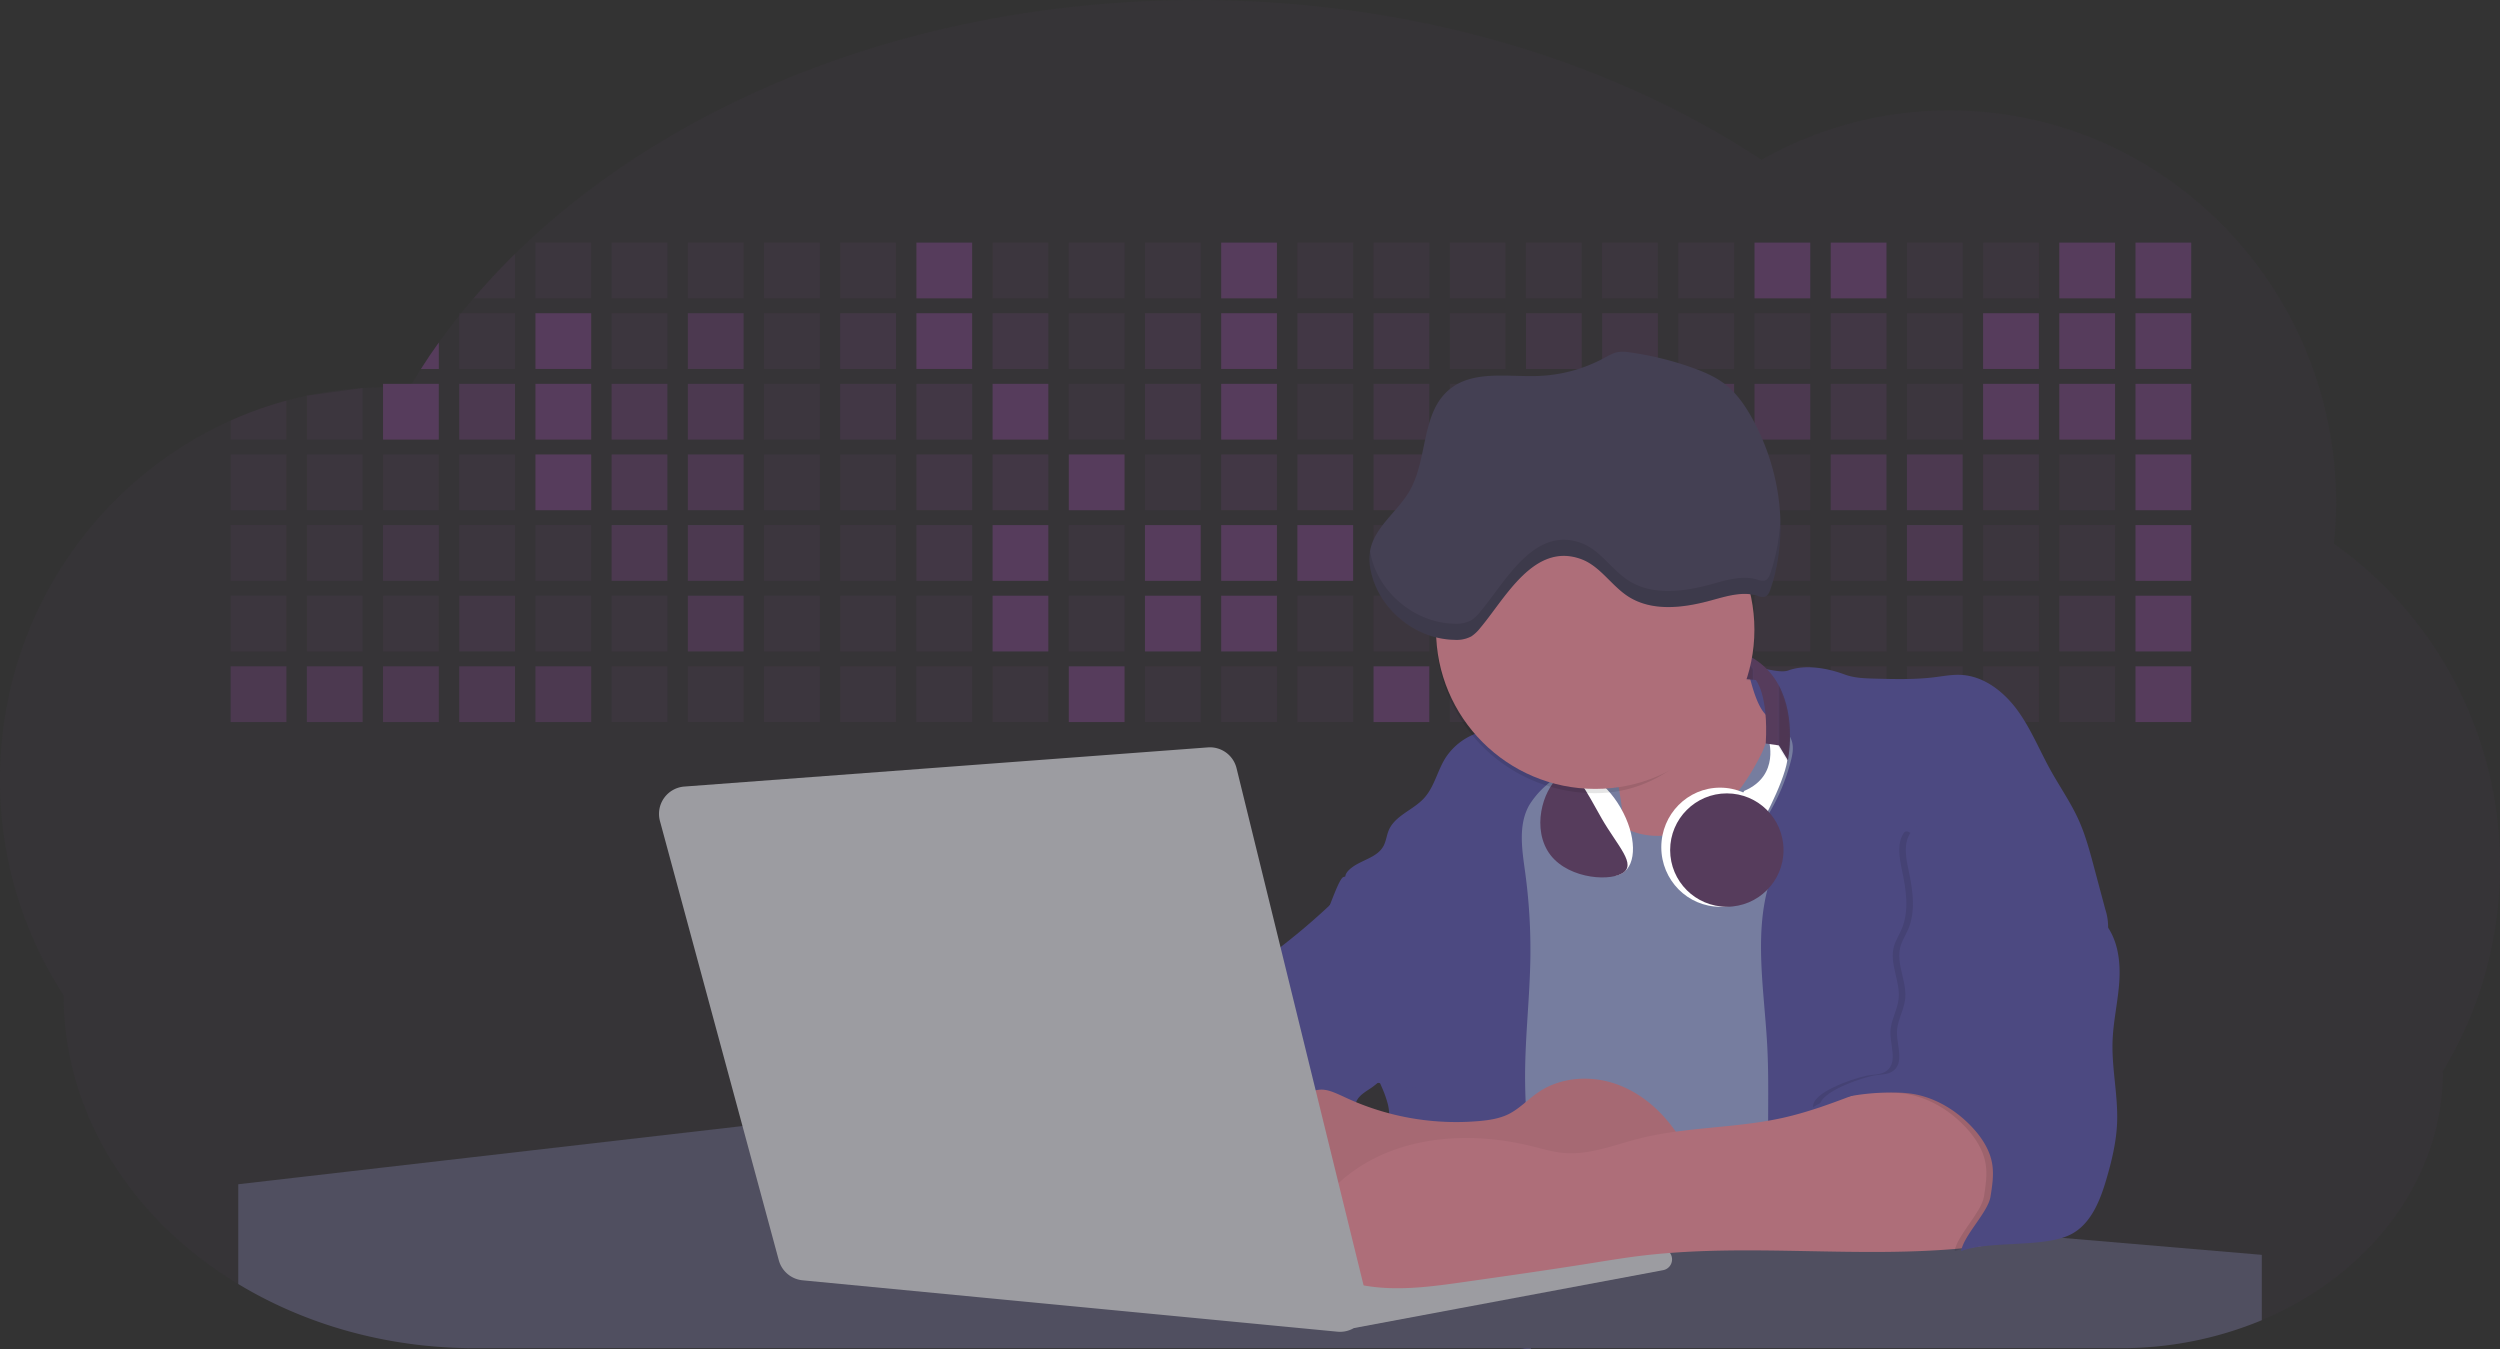 <svg id="aa7bae02-e79e-4d6b-a496-aba15f39787c" data-name="Layer 1" xmlns="http://www.w3.org/2000/svg" width="1144" height="617.32" viewBox="0 0 1144 617.32"><rect x="0" y="0" width="1144" height="617.32" fill="#333333" stroke="none"/><title>developer activity</title><path d="M1172,537.57a181.92,181.92,0,0,1-6.85,49.6,180.06,180.06,0,0,1-19.27,44.28c0,50.1-33.82,93.4-82.91,114a167.3,167.3,0,0,1-64.73,12.8H245.17c-40.25,0-77.55-10.86-108.14-29.36A185.76,185.76,0,0,1,112.2,711c-34-29.22-55.08-69.6-55.08-114.2A180.5,180.5,0,0,1,28,498.08c0-73.36,43.39-136.44,105.55-164.29a174.52,174.52,0,0,1,25.51-9.12q4.63-1.26,9.36-2.26a175.39,175.39,0,0,1,25.51-3.5q4.65-.29,9.35-.33H205c3.46,0,6.89.12,10.3.32l1.12-1.9q2.06-3.44,4.22-6.81,3.9-6.14,8.18-12.1,4.48-6.29,9.35-12.38l.83-1q2.76-3.44,5.64-6.8,9-10.49,19-20.35c72.11-70.68,185.08-116.18,312.08-116.18,98.82,0,189.15,27.55,258.34,73.07A174.18,174.18,0,0,1,920,191.86c97.74,0,177,80.37,177,179.51a184.9,184.9,0,0,1-1,18.78A180,180,0,0,1,1172,537.57Z" transform="translate(-28 -141.34)" fill="#563c5c" opacity="0.1"/><path d="M263.66,257.52v20.35h-19Q253.59,267.39,263.66,257.52Z" transform="translate(-28 -141.34)" fill="#563c5c" opacity="0.2"/><rect x="245.02" y="111.02" width="25.51" height="25.51" fill="#563c5c" opacity="0.2"/><rect x="279.88" y="111.02" width="25.51" height="25.51" fill="#563c5c" opacity="0.2"/><rect x="314.75" y="111.02" width="25.51" height="25.51" fill="#563c5c" opacity="0.2"/><rect x="349.61" y="111.02" width="25.51" height="25.51" fill="#563c5c" opacity="0.2"/><rect x="384.48" y="111.02" width="25.51" height="25.51" fill="#563c5c" opacity="0.2"/><rect x="419.35" y="111.02" width="25.51" height="25.51" fill="#563c5c"/><rect x="454.21" y="111.02" width="25.51" height="25.51" fill="#563c5c" opacity="0.2"/><rect x="489.08" y="111.02" width="25.51" height="25.51" fill="#563c5c" opacity="0.2"/><rect x="523.94" y="111.02" width="25.51" height="25.51" fill="#563c5c" opacity="0.2"/><rect x="558.81" y="111.02" width="25.51" height="25.51" fill="#563c5c"/><rect x="593.68" y="111.02" width="25.51" height="25.51" fill="#563c5c" opacity="0.2"/><rect x="628.54" y="111.02" width="25.51" height="25.51" fill="#563c5c" opacity="0.2"/><rect x="663.41" y="111.02" width="25.51" height="25.51" fill="#563c5c" opacity="0.2"/><rect x="698.28" y="111.02" width="25.51" height="25.51" fill="#563c5c" opacity="0.2"/><rect x="733.14" y="111.02" width="25.51" height="25.51" fill="#563c5c" opacity="0.2"/><rect x="768.01" y="111.02" width="25.51" height="25.51" fill="#563c5c" opacity="0.2"/><rect x="802.87" y="111.02" width="25.51" height="25.51" fill="#563c5c"/><rect x="837.74" y="111.02" width="25.51" height="25.51" fill="#563c5c"/><rect x="872.61" y="111.02" width="25.51" height="25.51" fill="#563c5c" opacity="0.2"/><rect x="907.47" y="111.02" width="25.51" height="25.51" fill="#563c5c" opacity="0.2"/><rect x="942.34" y="111.02" width="25.51" height="25.51" fill="#563c5c"/><rect x="977.2" y="111.02" width="25.51" height="25.51" fill="#563c5c"/><path d="M228.8,298.08v12.1h-8.18Q224.52,304,228.8,298.08Z" transform="translate(-28 -141.34)" fill="#563c5c"/><rect x="210.15" y="143.33" width="25.51" height="25.51" fill="#563c5c" opacity="0.2"/><rect x="245.02" y="143.33" width="25.51" height="25.51" fill="#563c5c"/><rect x="279.88" y="143.33" width="25.51" height="25.51" fill="#563c5c" opacity="0.2"/><rect x="314.75" y="143.33" width="25.51" height="25.51" fill="#563c5c" opacity="0.7"/><rect x="349.61" y="143.33" width="25.51" height="25.51" fill="#563c5c" opacity="0.2"/><rect x="384.48" y="143.33" width="25.51" height="25.51" fill="#563c5c" opacity="0.4"/><rect x="419.35" y="143.33" width="25.51" height="25.51" fill="#563c5c"/><rect x="454.21" y="143.33" width="25.51" height="25.51" fill="#563c5c" opacity="0.4"/><rect x="489.08" y="143.33" width="25.51" height="25.51" fill="#563c5c" opacity="0.2"/><rect x="523.94" y="143.33" width="25.51" height="25.51" fill="#563c5c" opacity="0.4"/><rect x="558.81" y="143.33" width="25.51" height="25.51" fill="#563c5c"/><rect x="593.68" y="143.33" width="25.51" height="25.51" fill="#563c5c" opacity="0.4"/><rect x="628.54" y="143.33" width="25.51" height="25.51" fill="#563c5c" opacity="0.4"/><rect x="663.41" y="143.33" width="25.51" height="25.51" fill="#563c5c" opacity="0.2"/><rect x="698.28" y="143.33" width="25.51" height="25.51" fill="#563c5c" opacity="0.4"/><rect x="733.14" y="143.33" width="25.51" height="25.51" fill="#563c5c" opacity="0.4"/><rect x="768.01" y="143.33" width="25.51" height="25.51" fill="#563c5c" opacity="0.2"/><rect x="802.87" y="143.33" width="25.51" height="25.51" fill="#563c5c" opacity="0.2"/><rect x="837.74" y="143.33" width="25.51" height="25.51" fill="#563c5c" opacity="0.4"/><rect x="872.61" y="143.33" width="25.51" height="25.51" fill="#563c5c" opacity="0.2"/><rect x="907.47" y="143.33" width="25.51" height="25.51" fill="#563c5c"/><rect x="942.34" y="143.33" width="25.51" height="25.51" fill="#563c5c"/><rect x="977.2" y="143.33" width="25.51" height="25.51" fill="#563c5c"/><path d="M159.06,324.67V342.5H133.55v-8.71A174.52,174.52,0,0,1,159.06,324.67Z" transform="translate(-28 -141.34)" fill="#563c5c" opacity="0.2"/><polygon points="165.93 177.57 165.93 201.16 140.42 201.16 140.42 181.07 165.93 177.57" fill="#563c5c" opacity="0.2"/><rect x="175.28" y="175.65" width="25.51" height="25.51" fill="#563c5c"/><rect x="210.15" y="175.65" width="25.51" height="25.51" fill="#563c5c" opacity="0.7"/><rect x="245.02" y="175.65" width="25.51" height="25.51" fill="#563c5c"/><rect x="279.88" y="175.65" width="25.51" height="25.51" fill="#563c5c" opacity="0.7"/><rect x="314.75" y="175.65" width="25.51" height="25.51" fill="#563c5c" opacity="0.7"/><rect x="349.61" y="175.65" width="25.51" height="25.51" fill="#563c5c" opacity="0.2"/><rect x="384.48" y="175.65" width="25.51" height="25.51" fill="#563c5c" opacity="0.4"/><rect x="419.35" y="175.65" width="25.51" height="25.51" fill="#563c5c" opacity="0.4"/><rect x="454.21" y="175.65" width="25.51" height="25.51" fill="#563c5c"/><rect x="489.08" y="175.65" width="25.51" height="25.51" fill="#563c5c" opacity="0.2"/><rect x="523.94" y="175.65" width="25.51" height="25.51" fill="#563c5c" opacity="0.4"/><rect x="558.81" y="175.65" width="25.51" height="25.51" fill="#563c5c"/><rect x="593.68" y="175.65" width="25.51" height="25.51" fill="#563c5c" opacity="0.2"/><rect x="628.54" y="175.65" width="25.51" height="25.51" fill="#563c5c" opacity="0.4"/><rect x="663.41" y="175.65" width="25.51" height="25.51" fill="#563c5c" opacity="0.2"/><rect x="698.28" y="175.65" width="25.51" height="25.51" fill="#563c5c"/><rect x="733.14" y="175.65" width="25.51" height="25.51" fill="#563c5c" opacity="0.2"/><rect x="768.01" y="175.65" width="25.51" height="25.51" fill="#563c5c" opacity="0.7"/><rect x="802.87" y="175.65" width="25.51" height="25.51" fill="#563c5c" opacity="0.7"/><rect x="837.74" y="175.65" width="25.51" height="25.51" fill="#563c5c" opacity="0.4"/><rect x="872.61" y="175.65" width="25.51" height="25.51" fill="#563c5c" opacity="0.2"/><rect x="907.47" y="175.65" width="25.51" height="25.51" fill="#563c5c"/><rect x="942.34" y="175.65" width="25.51" height="25.51" fill="#563c5c"/><rect x="977.2" y="175.65" width="25.51" height="25.51" fill="#563c5c"/><rect x="105.55" y="207.96" width="25.51" height="25.51" fill="#563c5c" opacity="0.2"/><rect x="140.42" y="207.96" width="25.51" height="25.51" fill="#563c5c" opacity="0.2"/><rect x="175.28" y="207.96" width="25.51" height="25.51" fill="#563c5c" opacity="0.2"/><rect x="210.15" y="207.96" width="25.51" height="25.51" fill="#563c5c" opacity="0.2"/><rect x="245.02" y="207.96" width="25.51" height="25.51" fill="#563c5c"/><rect x="279.88" y="207.96" width="25.51" height="25.51" fill="#563c5c" opacity="0.7"/><rect x="314.75" y="207.96" width="25.51" height="25.51" fill="#563c5c" opacity="0.7"/><rect x="349.61" y="207.96" width="25.51" height="25.51" fill="#563c5c" opacity="0.2"/><rect x="384.48" y="207.96" width="25.51" height="25.51" fill="#563c5c" opacity="0.2"/><rect x="419.35" y="207.96" width="25.51" height="25.51" fill="#563c5c" opacity="0.4"/><rect x="454.21" y="207.96" width="25.51" height="25.51" fill="#563c5c" opacity="0.4"/><rect x="489.08" y="207.96" width="25.51" height="25.51" fill="#563c5c"/><rect x="523.94" y="207.96" width="25.51" height="25.51" fill="#563c5c" opacity="0.2"/><rect x="558.81" y="207.96" width="25.51" height="25.51" fill="#563c5c" opacity="0.4"/><rect x="593.68" y="207.96" width="25.51" height="25.51" fill="#563c5c" opacity="0.4"/><rect x="628.54" y="207.96" width="25.51" height="25.51" fill="#563c5c" opacity="0.4"/><rect x="663.41" y="207.96" width="25.51" height="25.51" fill="#563c5c" opacity="0.4"/><rect x="698.28" y="207.96" width="25.51" height="25.51" fill="#563c5c" opacity="0.2"/><rect x="733.14" y="207.96" width="25.51" height="25.51" fill="#563c5c" opacity="0.2"/><rect x="768.01" y="207.96" width="25.51" height="25.51" fill="#563c5c" opacity="0.2"/><rect x="802.87" y="207.96" width="25.51" height="25.51" fill="#563c5c" opacity="0.2"/><rect x="837.74" y="207.96" width="25.51" height="25.51" fill="#563c5c" opacity="0.7"/><rect x="872.61" y="207.96" width="25.51" height="25.51" fill="#563c5c" opacity="0.7"/><rect x="907.47" y="207.96" width="25.51" height="25.51" fill="#563c5c" opacity="0.4"/><rect x="942.34" y="207.96" width="25.51" height="25.51" fill="#563c5c" opacity="0.2"/><rect x="977.2" y="207.96" width="25.51" height="25.51" fill="#563c5c"/><rect x="105.55" y="240.28" width="25.51" height="25.51" fill="#563c5c" opacity="0.2"/><rect x="140.42" y="240.28" width="25.51" height="25.51" fill="#563c5c" opacity="0.2"/><rect x="175.28" y="240.28" width="25.51" height="25.51" fill="#563c5c" opacity="0.4"/><rect x="210.15" y="240.28" width="25.51" height="25.51" fill="#563c5c" opacity="0.2"/><rect x="245.02" y="240.28" width="25.51" height="25.51" fill="#563c5c" opacity="0.2"/><rect x="279.88" y="240.28" width="25.51" height="25.51" fill="#563c5c" opacity="0.7"/><rect x="314.75" y="240.28" width="25.51" height="25.51" fill="#563c5c" opacity="0.7"/><rect x="349.61" y="240.28" width="25.51" height="25.51" fill="#563c5c" opacity="0.2"/><rect x="384.48" y="240.28" width="25.51" height="25.51" fill="#563c5c" opacity="0.2"/><rect x="419.35" y="240.28" width="25.51" height="25.51" fill="#563c5c" opacity="0.4"/><rect x="454.21" y="240.28" width="25.51" height="25.51" fill="#563c5c"/><rect x="489.08" y="240.28" width="25.51" height="25.51" fill="#563c5c" opacity="0.2"/><rect x="523.94" y="240.28" width="25.51" height="25.51" fill="#563c5c"/><rect x="558.81" y="240.28" width="25.51" height="25.51" fill="#563c5c"/><rect x="593.68" y="240.28" width="25.51" height="25.51" fill="#563c5c"/><rect x="628.54" y="240.28" width="25.51" height="25.51" fill="#563c5c" opacity="0.2"/><rect x="663.41" y="240.28" width="25.51" height="25.51" fill="#563c5c"/><rect x="698.28" y="240.28" width="25.51" height="25.51" fill="#563c5c" opacity="0.2"/><rect x="733.14" y="240.28" width="25.51" height="25.51" fill="#563c5c" opacity="0.2"/><rect x="768.01" y="240.28" width="25.51" height="25.51" fill="#563c5c" opacity="0.2"/><rect x="802.87" y="240.28" width="25.51" height="25.51" fill="#563c5c" opacity="0.2"/><rect x="837.74" y="240.28" width="25.51" height="25.51" fill="#563c5c" opacity="0.2"/><rect x="872.61" y="240.28" width="25.51" height="25.51" fill="#563c5c" opacity="0.7"/><rect x="907.47" y="240.28" width="25.51" height="25.51" fill="#563c5c" opacity="0.2"/><rect x="942.34" y="240.28" width="25.51" height="25.51" fill="#563c5c" opacity="0.2"/><rect x="977.2" y="240.28" width="25.51" height="25.51" fill="#563c5c"/><rect x="105.55" y="272.59" width="25.51" height="25.51" fill="#563c5c" opacity="0.2"/><rect x="140.42" y="272.59" width="25.51" height="25.51" fill="#563c5c" opacity="0.2"/><rect x="175.28" y="272.59" width="25.51" height="25.51" fill="#563c5c" opacity="0.2"/><rect x="210.15" y="272.59" width="25.51" height="25.51" fill="#563c5c" opacity="0.4"/><rect x="245.02" y="272.59" width="25.51" height="25.51" fill="#563c5c" opacity="0.2"/><rect x="279.88" y="272.59" width="25.51" height="25.51" fill="#563c5c" opacity="0.2"/><rect x="314.75" y="272.59" width="25.51" height="25.51" fill="#563c5c" opacity="0.7"/><rect x="349.61" y="272.59" width="25.51" height="25.51" fill="#563c5c" opacity="0.2"/><rect x="384.48" y="272.59" width="25.51" height="25.51" fill="#563c5c" opacity="0.2"/><rect x="419.35" y="272.59" width="25.51" height="25.51" fill="#563c5c" opacity="0.2"/><rect x="454.21" y="272.59" width="25.51" height="25.51" fill="#563c5c"/><rect x="489.08" y="272.59" width="25.51" height="25.51" fill="#563c5c" opacity="0.2"/><rect x="523.94" y="272.59" width="25.51" height="25.51" fill="#563c5c"/><rect x="558.81" y="272.59" width="25.51" height="25.51" fill="#563c5c"/><rect x="593.68" y="272.59" width="25.51" height="25.51" fill="#563c5c" opacity="0.2"/><rect x="628.54" y="272.59" width="25.51" height="25.51" fill="#563c5c" opacity="0.2"/><rect x="663.41" y="272.59" width="25.51" height="25.51" fill="#563c5c" opacity="0.2"/><rect x="698.28" y="272.59" width="25.51" height="25.51" fill="#563c5c" opacity="0.2"/><rect x="733.14" y="272.59" width="25.51" height="25.51" fill="#563c5c" opacity="0.2"/><rect x="768.01" y="272.59" width="25.51" height="25.51" fill="#563c5c" opacity="0.2"/><rect x="802.87" y="272.59" width="25.51" height="25.51" fill="#563c5c" opacity="0.2"/><rect x="837.74" y="272.59" width="25.51" height="25.51" fill="#563c5c" opacity="0.2"/><rect x="872.61" y="272.59" width="25.51" height="25.51" fill="#563c5c" opacity="0.2"/><rect x="907.47" y="272.59" width="25.51" height="25.51" fill="#563c5c" opacity="0.2"/><rect x="942.34" y="272.59" width="25.51" height="25.51" fill="#563c5c" opacity="0.4"/><rect x="977.2" y="272.59" width="25.51" height="25.51" fill="#563c5c"/><rect x="105.55" y="304.91" width="25.51" height="25.51" fill="#563c5c" opacity="0.7"/><rect x="140.42" y="304.91" width="25.51" height="25.51" fill="#563c5c" opacity="0.7"/><rect x="175.28" y="304.91" width="25.51" height="25.51" fill="#563c5c" opacity="0.7"/><rect x="210.15" y="304.91" width="25.51" height="25.51" fill="#563c5c" opacity="0.7"/><rect x="245.02" y="304.91" width="25.51" height="25.51" fill="#563c5c" opacity="0.7"/><rect x="279.88" y="304.91" width="25.51" height="25.51" fill="#563c5c" opacity="0.2"/><rect x="314.75" y="304.91" width="25.51" height="25.51" fill="#563c5c" opacity="0.2"/><rect x="349.61" y="304.91" width="25.51" height="25.51" fill="#563c5c" opacity="0.2"/><rect x="384.48" y="304.91" width="25.51" height="25.51" fill="#563c5c" opacity="0.2"/><rect x="419.35" y="304.91" width="25.51" height="25.51" fill="#563c5c" opacity="0.2"/><rect x="454.21" y="304.91" width="25.51" height="25.51" fill="#563c5c" opacity="0.2"/><rect x="489.08" y="304.91" width="25.51" height="25.51" fill="#563c5c"/><rect x="523.94" y="304.91" width="25.51" height="25.51" fill="#563c5c" opacity="0.2"/><rect x="558.81" y="304.91" width="25.51" height="25.51" fill="#563c5c" opacity="0.2"/><rect x="593.68" y="304.91" width="25.51" height="25.51" fill="#563c5c" opacity="0.2"/><rect x="628.54" y="304.91" width="25.51" height="25.51" fill="#563c5c"/><rect x="663.41" y="304.91" width="25.51" height="25.51" fill="#563c5c" opacity="0.2"/><rect x="698.28" y="304.91" width="25.51" height="25.51" fill="#563c5c" opacity="0.2"/><rect x="733.14" y="304.91" width="25.51" height="25.51" fill="#563c5c" opacity="0.2"/><rect x="768.01" y="304.91" width="25.51" height="25.51" fill="#563c5c" opacity="0.2"/><rect x="802.87" y="304.91" width="25.51" height="25.51" fill="#563c5c" opacity="0.2"/><rect x="837.74" y="304.91" width="25.51" height="25.51" fill="#563c5c" opacity="0.2"/><rect x="872.61" y="304.91" width="25.51" height="25.51" fill="#563c5c" opacity="0.2"/><rect x="907.47" y="304.91" width="25.51" height="25.51" fill="#563c5c" opacity="0.2"/><rect x="942.34" y="304.91" width="25.51" height="25.51" fill="#563c5c" opacity="0.2"/><rect x="977.2" y="304.91" width="25.51" height="25.51" fill="#563c5c"/><circle cx="734.52" cy="363.89" r="34.87" fill="#767d9f"/><path d="M760.71,460.87q5.22,22.78,8.86,45.9c.73,4.58,1.38,9.41-.28,13.74-1.39,3.61-4.22,6.43-6.44,9.59s-3.9,7.21-2.55,10.83,5.29,5.6,9.05,6.62c10.76,2.9,22.23.79,32.94-2.35a53.29,53.29,0,0,0,13.81-5.72c4.54-2.88,8.26-6.88,11.68-11,15.61-18.93,25.83-41.65,35.45-64.23a39.12,39.12,0,0,1-33.11-13.34c-3.94-4.63-6.83-11.08-4.61-16.74-6.51,3.57-14.24,3.81-21.25,6.25a75.49,75.49,0,0,0-12.5,6.15q-7.18,4.15-14.28,8.46C772.07,458.29,767,461.19,760.71,460.87Z" transform="translate(-28 -141.34)" fill="#ae6e79"/><path d="M833.64,487.05c-6.11,11.89-14.06,23.32-25.41,30.4s-26.63,9-38,2c-5.6-3.42-9.84-8.62-14.73-13s-11-8.13-17.57-7.56c-7.24.63-12.91,6.28-17.76,11.69-7.36,8.22-14.47,16.79-19.68,26.52-10,18.7-12.37,40.56-11.93,61.76s3.51,42.29,3.58,63.49c.1,26.08-4.32,51.95-8.79,77.64,41.1-5.06,82.25,6,123.44,10.19,26.36,2.71,52.92,2.65,79.42,2.58,4.66,0,9.62-.12,13.5-2.7a18.2,18.2,0,0,0,5.59-6.64c3.66-6.75,5.13-14.45,6.15-22.06,2.59-19.22,2.67-38.68,2.74-58.08.18-47,.35-94.17-5.62-140.8-1.47-11.47-3.35-23-7.75-33.73s-11.58-20.6-21.62-26.35c-6.45-3.7-21.4-10.14-29-6.41C841.67,460.15,837.73,479.09,833.64,487.05Z" transform="translate(-28 -141.34)" fill="#767d9f"/><path d="M836.68,619.77c-1.55-29-7.86-59.95,5.57-85.69,3.3-6.32-8.54-14.21-4.88-20.33a92.08,92.08,0,0,0,10.06-23.93c.76-2.89,1.37-5.95.65-8.85-1.33-5.29-6.56-8.44-11-11.66-4.9-3.56-7.42-14.41-9-20.28s12.57,1.2,18.26-.89c7.9-2.89,17.94-1.07,25.82,1.86,4.4,1.62,9.18,1.76,13.87,1.88,9.11.24,18.25.47,27.29-.65,4.06-.51,8.13-1.28,12.21-1.05,10.41.59,19.46,7.71,25.62,16.13s10.08,18.23,15.13,27.35c4.21,7.6,9.23,14.78,12.82,22.69,3.18,7,5.19,14.52,7.18,22l5.13,19.19a25.58,25.58,0,0,1,1.26,8.51c-.26,3.07-1.62,5.93-3,8.66A164.12,164.12,0,0,1,971,603.2c-10.79,13.23-23.89,25.16-30.3,41-2.5,6.17-3.89,12.73-5.16,19.27a707.94,707.94,0,0,0-10.9,79.15,174.2,174.2,0,0,0-36.52-12.21,177.61,177.61,0,0,0-19-3c-5.59-.58-12.8.52-18.12-1-8.9-2.53-9.88-17.58-11.23-25.46-2.16-12.55-2.59-25.32-2.67-38C837,648.53,837.45,634.14,836.68,619.77Z" transform="translate(-28 -141.34)" fill="#4c4981"/><path d="M641.23,565.54c4.21,24,8.85,48.07,18,70.62-.23.22-.46.42-.69.62-.81.69-1.65,1.34-2.53,2-2.05,1.44-4.3,2.66-6,4.54a8,8,0,0,0-1.5,2.45,5.48,5.48,0,0,0,0,4.47c-4.77,2.11-10.31,1.46-15.66,1.26-4.61-.17-9.08,0-12.78,2.53-5.14,3.54-6.69,10.34-7.52,16.52q-.46,3.38-.79,6.77-.32,3.15-.52,6.32a188.61,188.61,0,0,0-.19,21q.08,1.92.21,3.84c-16.34-.39-31.23-8.91-45.32-17.19-3.22-1.89-6.54-3.88-8.63-7A15.8,15.8,0,0,1,555,674c0-.51.09-1,.16-1.52a41.58,41.58,0,0,1,2.29-8.68,107.2,107.2,0,0,1,19.19-32.65c3.58-4.18,7.61-8.27,9.28-13.52.73-2.29,1-4.72,1.74-7,3.32-9.88,15.3-14.55,19.4-24.14,1-2.29,1.46-4.8,2.7-7a17.63,17.63,0,0,1,4.25-4.75c.73-.61,1.49-1.2,2.24-1.79q10.54-8.26,20.31-17.45,1.82-1.71,3.6-3.46A59.48,59.48,0,0,0,641.23,565.54Z" transform="translate(-28 -141.34)" fill="#4c4981"/><path d="M742,494.56c-1.44,1.52-3,2.95-4.53,4.37l-.41.37-1.62,1.5a39,39,0,0,0-7.55,8.79l-.17.28c-5.1,9.13-3.21,20.37-1.79,30.74a261.55,261.55,0,0,1,2.37,39c-.26,18-2.38,35.88-2.42,53.86,0,4.08.09,8.15.27,12.23.29,6.63.79,13.25,1.39,19.87.65,7.26,1.43,14.51,2.16,21.76.58,5.61,1.13,11.21,1.59,16.81.23,2.9.45,5.79.63,8.69.21,3.4.38,6.81.48,10.21h0c.07,2.16.11,4.31.11,6.47,0,1.23,0,2.45,0,3.67q0,3.51-.19,7-.2,4.49-.61,9c-.31,3.27-.86,6.84-3.16,9.14-.14.14-.29.27-.44.4l-3.24-.4a332.72,332.72,0,0,0-67.3-1.2c.49-3.38.94-6.75,1.38-10.14.2-1.6.4-3.21.59-4.82q.33-2.76.63-5.52c.23-2,.44-4,.64-6q.78-7.73,1.37-15.47.87-11.29,1.32-22.62.22-5.41.34-10.83.17-6.72.16-13.45,0-6.54-.11-13.1c0-1.44-.06-2.88-.18-4.31a27.35,27.35,0,0,0-.53-3.83,49.87,49.87,0,0,0-3-8.48c-.22-.52-.43-1-.64-1.55-.12-.27-.23-.55-.34-.82,5.76-5.13,9.86-12,13.8-18.76,6.39-10.89,12.93-22.26,14-34.84s-5.18-26.71-17.2-30.55c-3.27-1-6.73-1.28-10.1-1.87-3.18-.56-9.81-1.83-13.49-4.11q-3,3.08-6,6.05a22.15,22.15,0,0,1,2.17-8.71l1.42.07a2.71,2.71,0,0,1-.16-1c0-1.07.74-2.28,2.32-3.62,4.71-4,12.12-4.89,15.09-10.3,1.24-2.25,1.45-4.93,2.45-7.29,2.87-6.73,11.11-9.21,16.07-14.59s6.2-13,10.21-19a28.62,28.62,0,0,1,12-10c.4-.19.81-.38,1.22-.55,8.3-3.55,18.16-4.36,26.76-4.34,3.34,0,12,.1,16.24,1.79a5.32,5.32,0,0,1,1.85,1.13C752.37,480.61,745.34,491,742,494.56Z" transform="translate(-28 -141.34)" fill="#4c4981"/><path d="M642.72,542.69a60.88,60.88,0,0,1,46.74,4.87c7.2,4,13.66,9.58,17.62,16.78,5.95,10.8,5.69,23.82,5.27,36.15-.21,6.17-.48,12.56-3.2,18.1C706,625,700.06,629.4,694,633a42.24,42.24,0,0,1-12.32,5.33c-6.72,1.46-13.7.22-20.47-1-7.36-1.36-15.26-3-20.37-8.48-3-3.18-4.64-7.31-6.26-11.35q-3.49-8.75-7-17.48c-4.05-10.11-5.42-18.52-.07-28.37,2.43-4.49,5.4-8.69,7.8-13.21C636.51,556.14,640.81,543.28,642.72,542.69Z" transform="translate(-28 -141.34)" fill="#4c4981"/><path d="M1063,715.56v29.9a167.3,167.3,0,0,1-64.73,12.8H728.58c-.14.14-.29.27-.44.4l-3.24-.4H245.17c-40.25,0-77.55-10.86-108.14-29.36V683.25l230.72-26.63.18,0L502.29,668l34.77,3,18.06,1.53,37.38,3.17,19.23,1.63,28,2.38,3.94.33,20.18,1.71L691.23,684l38.5,3.26,64.18,5.45,45.15,3.83,74.14,6.29,14.1,1.19,1.52.13,1.32.11,18.62,1.58,20.44,1.74,2.37.2Z" transform="translate(-28 -141.34)" fill="#504f60"/><polygon points="764 573.12 474.86 523.77 463.65 580.46 596.19 596.33 637 601.44 749.26 579.33 764 573.12" fill="#9c9ca1"/><path d="M642.33,739.94l144.86-27.23a5,5,0,0,1,5.94,4.93h0a5,5,0,0,1-4.09,4.93L647.57,749.06Z" transform="translate(-28 -141.34)" fill="#9c9ca1"/><path d="M705.17,654.31c4.51-.42,9.08-1.13,13.14-3.13,5-2.49,8.89-6.78,13.52-9.94,10.18-7,23.8-7.94,35.47-3.92s21.41,12.63,28.23,22.91c4.53,6.85,7.93,15.59,4.73,23.15a30.51,30.51,0,0,1-4.12,6.44l-8.34,10.9a29,29,0,0,1-5.66,6.09c-3.12,2.27-7,3.2-10.82,3.76-10.15,1.48-20.48.64-30.71,1.32-17.57,1.17-34.73,6.83-52.34,6.64-10.12-.11-20.11-2.15-30-4.19l-43.77-9c-7.62-1.56-16.23-3.84-19.82-10.75-1.61-3.11-1.91-6.71-2.1-10.21-.52-9.64,0-20.36,6.68-27.31,6.28-6.52,16.21-8.58,23.71-13.4,9.18-5.91,12.21-4,21.89.44A120,120,0,0,0,705.17,654.31Z" transform="translate(-28 -141.34)" fill="#ae6e79"/><path d="M705.17,654.31c4.51-.42,9.08-1.13,13.14-3.13,5-2.49,8.89-6.78,13.52-9.94,10.18-7,23.8-7.94,35.47-3.92s21.41,12.63,28.23,22.91c4.53,6.85,7.93,15.59,4.73,23.15a30.51,30.51,0,0,1-4.12,6.44l-8.34,10.9a29,29,0,0,1-5.66,6.09c-3.12,2.27-7,3.2-10.82,3.76-10.15,1.48-20.48.64-30.71,1.32-17.57,1.17-34.73,6.83-52.34,6.64-10.12-.11-20.11-2.15-30-4.19l-43.77-9c-7.62-1.56-16.23-3.84-19.82-10.75-1.61-3.11-1.91-6.71-2.1-10.21-.52-9.64,0-20.36,6.68-27.31,6.28-6.52,16.21-8.58,23.71-13.4,9.18-5.91,12.21-4,21.89.44A120,120,0,0,0,705.17,654.31Z" transform="translate(-28 -141.34)" opacity="0.05"/><path d="M880.94,640.6c-12.28,4.75-24.63,9.52-37.49,12.35-21.56,4.75-44.12,4-65.51,9.43-11.3,2.88-22.53,7.52-34.14,6.58-5.19-.42-10.2-2-15.25-3.2-28.37-7-60.62-4.73-83.66,13.27-7.88,6.15-14.33,13.82-20.18,22a14.7,14.7,0,0,0,5.91,21.88A86.62,86.62,0,0,0,659,730.48c13.13,1.16,26.32-.7,39.38-2.56,19.38-2.75,38.77-5.51,58.1-8.6,6.94-1.11,13.88-2.26,20.86-3.14,50.23-6.35,101.37,1.37,151.73-3.93,5.09-.54,10.27-1.24,14.9-3.41,11.72-5.5,17.52-20,15.1-32.74s-11.76-23.33-23-29.83c-9.42-5.47-19.58-7.68-30.07-10C896.26,634,890.32,637,880.94,640.6Z" transform="translate(-28 -141.34)" fill="#ae6e79"/><path d="M988.67,564.44c5.54,7.26,6.72,17,6.12,26.09s-2.76,18.08-3.08,27.21c-.44,12.52,2.58,25,2.07,37.48-.36,8.73-2.43,17.29-4.88,25.67-2.89,9.89-7.07,20.52-16.2,25.27-12.12,6.31-37.54,2.76-50.29,7.7,1.16-7.23,12.28-17.7,13.44-24.93.8-5,1.61-10.14.75-15.15-1.1-6.39-4.85-12.06-9.3-16.78-7.08-7.51-16.32-13.16-26.47-15s-35-.33-43.12,6.08c-1-6.62,17.6-13,24.14-14.43,3.26-.73,7-.32,9.61-2.39,5-3.92,1.37-11.73,1.61-18,.19-5,3.11-9.58,3.7-14.58,1-8-4.22-16.15-2.17-24,.76-2.9,2.45-5.45,3.62-8.21,3.56-8.45,2-18.09.1-27.07-1.18-5.64-2.33-12,.81-16.81,2.91-4.49,11.17,11.5,16.46,10.76,17.47-2.45,33.28-15.4,47.39-4.8,7.19,5.4,8.13,11,11,18.71C976.77,554.6,984,558.36,988.67,564.44Z" transform="translate(-28 -141.34)" opacity="0.1"/><path d="M991.67,564.44c5.54,7.26,6.72,17,6.12,26.09s-2.76,18.08-3.08,27.21c-.44,12.52,2.58,25,2.07,37.48-.36,8.73-2.43,17.29-4.88,25.67-2.89,9.89-7.07,20.52-16.2,25.27-12.12,6.31-37.54,2.76-50.29,7.7,1.16-7.23,12.28-17.7,13.44-24.93.8-5,1.61-10.14.75-15.15-1.1-6.39-4.85-12.06-9.3-16.78-7.08-7.51-16.32-13.16-26.47-15s-35-.33-43.12,6.08c-1-6.62,17.6-13,24.14-14.43,3.26-.73,7-.32,9.61-2.39,5-3.92,1.37-11.73,1.61-18,.19-5,3.11-9.58,3.7-14.58,1-8-4.22-16.15-2.17-24,.76-2.9,2.45-5.45,3.62-8.21,3.56-8.45,2-18.09.1-27.07-1.18-5.64-2.33-12,.81-16.81,2.91-4.49,8.6-6.19,13.89-6.94a68.42,68.42,0,0,1,50,12.9c7.19,5.4,8.13,11,11,18.71C979.77,554.6,987,558.36,991.67,564.44Z" transform="translate(-28 -141.34)" fill="#4c4981"/><path d="M330,517.06,384.37,718a12.55,12.55,0,0,0,10.91,9.21L640,750.72a12.54,12.54,0,0,0,13.38-15.48L593.84,492.86a12.54,12.54,0,0,0-13.12-9.51L341.13,501.27A12.54,12.54,0,0,0,330,517.06Z" transform="translate(-28 -141.34)" fill="#9c9ca1"/><ellipse cx="787.11" cy="387.68" rx="26.9" ry="27.25" fill="#fff"/><path d="M837.2,479.31s5.67,16.86-11.06,23.95L824,507l10.48,10.34S847.4,493.77,846,485.4C846,485.4,844,476.9,837.2,479.31Z" transform="translate(-28 -141.34)" fill="#fff"/><circle cx="790.2" cy="388.99" r="25.94" fill="#563c5c"/><path d="M846.13,489.23l-4.12-6.8-6-.85c1.28-22.39-4.53-29.06-4.53-29.06l-1.35-.13-5.88-.57-11.06-11.48v-3.26c15.54,1.85,24.13,9.23,28.77,17.88C850.16,470.14,846.13,489.23,846.13,489.23Z" transform="translate(-28 -141.34)" fill="#563c5c"/><path d="M830.18,448.27v4.12l-5.88-.57-11.06-11.48S830.35,444.17,830.18,448.27Z" transform="translate(-28 -141.34)" stroke="#4c4981" stroke-miterlimit="10" opacity="0.1"/><path d="M846.13,489.23l-4.12-6.8V455C850.16,470.14,846.13,489.23,846.13,489.23Z" transform="translate(-28 -141.34)" stroke="#4c4981" stroke-miterlimit="10" opacity="0.1"/><ellipse cx="757.11" cy="518.2" rx="14.43" ry="26.32" transform="translate(-185.67 306.64) rotate(-30)" fill="#fff"/><path d="M761,516c7.27,12.59,16.19,21,9.29,25s-27,2-34.27-10.6-.67-30,6.23-34S753.72,503.38,761,516Z" transform="translate(-28 -141.34)" fill="#563c5c"/><path d="M825.73,425.3c0,40.23-27.53,79-67.76,79a72.85,72.85,0,0,1,0-145.7C798.2,358.64,825.73,385.06,825.73,425.3Z" transform="translate(-28 -141.34)" opacity="0.1"/><circle cx="729.97" cy="288.15" r="72.85" fill="#ae6e79"/><path d="M751.57,397.21c8.67,3.19,13.8,12.15,21.58,17.14,11,7,25.32,5.19,37.88,1.73,7-1.91,14.32-4.24,21.21-2.12a6,6,0,0,0,3.23.46c1.5-.43,2.24-2.09,2.73-3.57,8.52-25.4,4.69-54.17-8.17-77.67-3.32-6.06-7.3-11.92-12.78-16.13-4.32-3.31-9.4-5.48-14.52-7.33a145,145,0,0,0-28.88-7.13,17.94,17.94,0,0,0-5.27-.17c-2.41.39-4.57,1.69-6.72,2.85A68.78,68.78,0,0,1,732,313.38c-14,.53-30-2.77-40.79,6.21-13,10.77-9.76,31.78-18.19,46.4-5.58,9.67-16.34,16.69-18.11,27.7a25.57,25.57,0,0,0,.63,10.07c4.12,16.94,20.52,30.06,38,30.37a14.42,14.42,0,0,0,7.76-1.59,17.55,17.55,0,0,0,4.09-3.89C716.84,415.09,729.94,389.25,751.57,397.21Z" transform="translate(-28 -141.34)" fill="#444053"/><path d="M838.2,403.48c-.49,1.48-1.23,3.14-2.73,3.57a6,6,0,0,1-3.23-.46c-6.89-2.12-14.25.21-21.2,2.12-12.57,3.46-26.92,5.31-37.88-1.73-7.79-5-12.91-14-21.59-17.14-21.63-8-34.73,17.88-46.21,31.44a17.55,17.55,0,0,1-4.09,3.89,14.42,14.42,0,0,1-7.76,1.59c-17.42-.31-33.83-13.43-38-30.37-.23-1-.43-2-.58-3,0,.09,0,.17-.05.26a25.57,25.57,0,0,0,.63,10.07c4.12,16.94,20.53,30.06,38,30.37a14.42,14.42,0,0,0,7.76-1.59,17.55,17.55,0,0,0,4.09-3.89c11.48-13.56,24.58-39.4,46.21-31.44,8.68,3.19,13.8,12.15,21.59,17.14,11,7,25.31,5.19,37.88,1.73,7-1.91,14.31-4.24,21.2-2.12a6,6,0,0,0,3.23.46c1.5-.43,2.24-2.09,2.73-3.57a90.29,90.29,0,0,0,4.48-32.26A88.8,88.8,0,0,1,838.2,403.48Z" transform="translate(-28 -141.34)" opacity="0.1"/></svg>